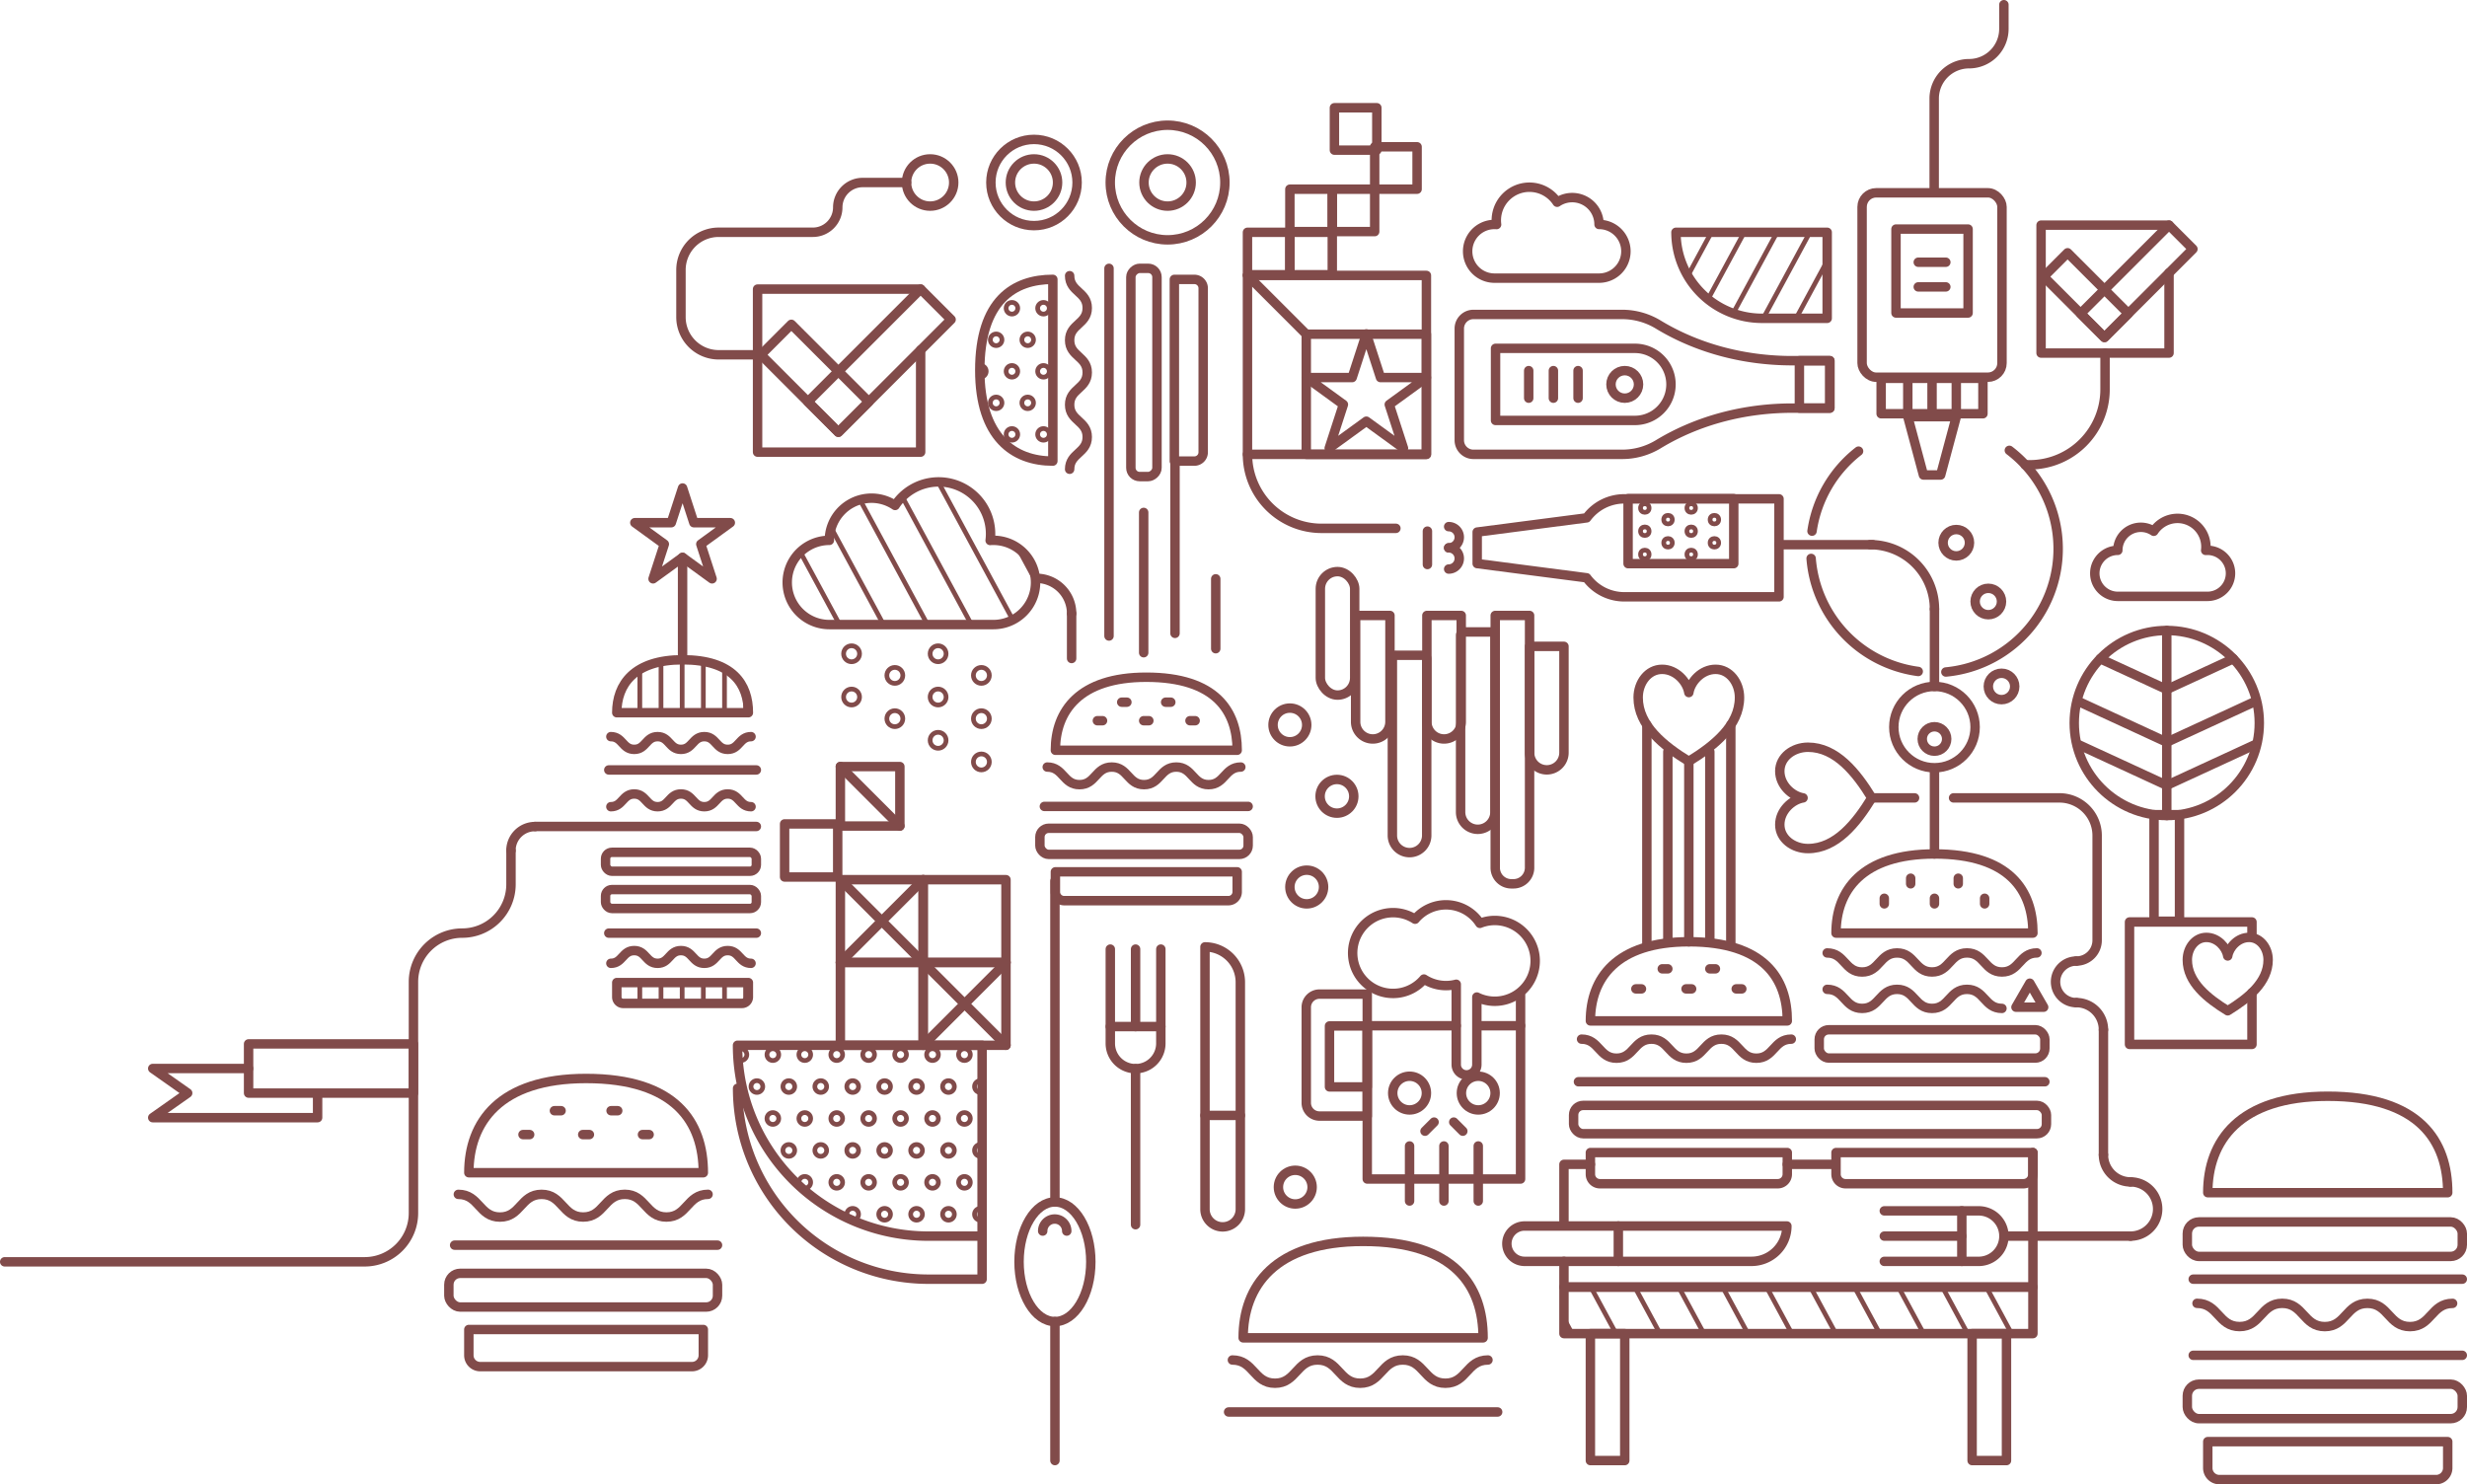 <svg xmlns="http://www.w3.org/2000/svg" xmlns:xlink="http://www.w3.org/1999/xlink" viewBox="0 0 2093.74 1259.88"><defs><style>.cls-1,.cls-11,.cls-3{fill:none;}.cls-2{clip-path:url(#clip-path);}.cls-11,.cls-3{stroke:#814b4a;stroke-linecap:round;stroke-linejoin:round;}.cls-3{stroke-width:4px;}.cls-4{clip-path:url(#clip-path-2);}.cls-5{clip-path:url(#clip-path-3);}.cls-6{clip-path:url(#clip-path-4);}.cls-7{clip-path:url(#clip-path-5);}.cls-8{clip-path:url(#clip-path-6);}.cls-9{clip-path:url(#clip-path-7);}.cls-10{clip-path:url(#clip-path-8);}.cls-11{stroke-width:8px;}</style><clipPath id="clip-path"><path class="cls-1" d="M703.88,458.63a35.75,35.75,0,0,0,0,71.5H843.12a35.75,35.75,0,0,0,0-71.5c-.94,0-1.86,0-2.78.1A44.1,44.1,0,0,0,759.69,429a35.76,35.76,0,0,0-55.81,29.6Z"/></clipPath><clipPath id="clip-path-2"><path class="cls-1" d="M626,887.2H833.5a0,0,0,0,1,0,0v162a0,0,0,0,1,0,0H787.94a162,162,0,0,1-162-162v0A0,0,0,0,1,626,887.2Z"/></clipPath><clipPath id="clip-path-3"><rect class="cls-1" x="1327.33" y="1092.44" width="398" height="39.51"/></clipPath><clipPath id="clip-path-4"><path class="cls-1" d="M1422.39,197.18h128.34a0,0,0,0,1,0,0v73a0,0,0,0,1,0,0H1495.4a73,73,0,0,1-73-73v0A0,0,0,0,1,1422.39,197.18Z"/></clipPath><clipPath id="clip-path-5"><path class="cls-1" d="M831.55,314.24c0,57,28.89,77.12,62,77.12V237.12C860.44,237.12,831.55,255.16,831.55,314.24Z"/></clipPath><clipPath id="clip-path-6"><rect class="cls-1" x="1398.99" y="405.97" width="55.21" height="89.69" transform="translate(975.78 1877.41) rotate(-90)"/></clipPath><clipPath id="clip-path-7"><path class="cls-1" d="M579.3,560C538,560,523.46,581,523.46,604.94H635.14C635.14,581,622.07,560,579.3,560Z"/></clipPath><clipPath id="clip-path-8"><path class="cls-1" d="M523.46,834H635.14a0,0,0,0,1,0,0v12.27a5.41,5.41,0,0,1-5.41,5.41H528.87a5.41,5.41,0,0,1-5.41-5.41V834A0,0,0,0,1,523.46,834Z"/></clipPath></defs><title>illo-footer</title><g id="Layer_2" data-name="Layer 2"><g id="Layer_8" data-name="Layer 8"><g class="cls-2"><line class="cls-3" x1="679.82" y1="538.6" x2="605.23" y2="400.61"/><line class="cls-3" x1="754.42" y1="538.6" x2="679.82" y2="400.61"/><line class="cls-3" x1="717.12" y1="538.6" x2="642.52" y2="400.61"/><line class="cls-3" x1="829.01" y1="538.6" x2="754.42" y2="400.61"/><line class="cls-3" x1="791.71" y1="538.6" x2="717.12" y2="400.61"/><line class="cls-3" x1="903.61" y1="538.6" x2="829.01" y2="400.61"/><line class="cls-3" x1="940.91" y1="538.6" x2="866.31" y2="400.61"/><line class="cls-3" x1="866.31" y1="538.6" x2="791.71" y2="400.61"/></g><g class="cls-4"><circle class="cls-3" cx="628.82" cy="895.15" r="5"/><circle class="cls-3" cx="683.02" cy="895.15" r="5"/><circle class="cls-3" cx="642.37" cy="922.25" r="5"/><circle class="cls-3" cx="696.57" cy="922.25" r="5"/><circle class="cls-3" cx="669.47" cy="922.25" r="5"/><circle class="cls-3" cx="655.92" cy="895.15" r="5"/><circle class="cls-3" cx="628.82" cy="1003.55" r="5"/><circle class="cls-3" cx="683.02" cy="1003.55" r="5"/><circle class="cls-3" cx="642.37" cy="976.45" r="5"/><circle class="cls-3" cx="696.57" cy="976.45" r="5"/><circle class="cls-3" cx="669.47" cy="976.45" r="5"/><circle class="cls-3" cx="655.92" cy="1003.55" r="5"/><circle class="cls-3" cx="628.82" cy="949.35" r="5"/><circle class="cls-3" cx="683.02" cy="949.35" r="5"/><circle class="cls-3" cx="655.92" cy="949.35" r="5"/><circle class="cls-3" cx="764.32" cy="895.15" r="5"/><circle class="cls-3" cx="710.12" cy="895.15" r="5"/><circle class="cls-3" cx="750.77" cy="922.25" r="5"/><circle class="cls-3" cx="723.67" cy="922.25" r="5"/><circle class="cls-3" cx="737.22" cy="895.15" r="5"/><circle class="cls-3" cx="764.32" cy="1003.55" r="5"/><circle class="cls-3" cx="710.12" cy="1003.55" r="5"/><circle class="cls-3" cx="750.77" cy="976.45" r="5"/><circle class="cls-3" cx="723.67" cy="976.45" r="5"/><circle class="cls-3" cx="737.22" cy="1003.55" r="5"/><circle class="cls-3" cx="764.32" cy="949.35" r="5"/><circle class="cls-3" cx="710.12" cy="949.35" r="5"/><circle class="cls-3" cx="737.22" cy="949.35" r="5"/><circle class="cls-3" cx="777.87" cy="922.25" r="5"/><circle class="cls-3" cx="777.87" cy="976.45" r="5"/><circle class="cls-3" cx="642.37" cy="1030.65" r="5"/><circle class="cls-3" cx="696.57" cy="1030.65" r="5"/><circle class="cls-3" cx="669.47" cy="1030.65" r="5"/><circle class="cls-3" cx="628.82" cy="1057.75" r="5"/><circle class="cls-3" cx="683.02" cy="1057.75" r="5"/><circle class="cls-3" cx="655.92" cy="1057.75" r="5"/><circle class="cls-3" cx="750.77" cy="1030.65" r="5"/><circle class="cls-3" cx="723.67" cy="1030.65" r="5"/><circle class="cls-3" cx="764.32" cy="1057.75" r="5"/><circle class="cls-3" cx="710.12" cy="1057.75" r="5"/><circle class="cls-3" cx="737.22" cy="1057.75" r="5"/><circle class="cls-3" cx="859.17" cy="922.25" r="5"/><circle class="cls-3" cx="859.17" cy="976.45" r="5"/><circle class="cls-3" cx="791.42" cy="895.15" r="5"/><circle class="cls-3" cx="845.62" cy="895.15" r="5"/><circle class="cls-3" cx="804.97" cy="922.25" r="5"/><circle class="cls-3" cx="832.07" cy="922.25" r="5"/><circle class="cls-3" cx="818.52" cy="895.15" r="5"/><circle class="cls-3" cx="791.42" cy="1003.55" r="5"/><circle class="cls-3" cx="845.62" cy="1003.55" r="5"/><circle class="cls-3" cx="804.97" cy="976.45" r="5"/><circle class="cls-3" cx="832.07" cy="976.45" r="5"/><circle class="cls-3" cx="818.52" cy="1003.55" r="5"/><circle class="cls-3" cx="791.42" cy="949.35" r="5"/><circle class="cls-3" cx="845.62" cy="949.35" r="5"/><circle class="cls-3" cx="818.52" cy="949.35" r="5"/><circle class="cls-3" cx="859.17" cy="1030.65" r="5"/><circle class="cls-3" cx="804.97" cy="1030.65" r="5"/><circle class="cls-3" cx="832.07" cy="1030.65" r="5"/><circle class="cls-3" cx="791.42" cy="1057.75" r="5"/><circle class="cls-3" cx="845.62" cy="1057.75" r="5"/><circle class="cls-3" cx="818.52" cy="1057.75" r="5"/><circle class="cls-3" cx="777.87" cy="1030.65" r="5"/></g><g class="cls-5"><line class="cls-3" x1="1184.59" y1="1062.14" x2="1259.18" y2="1200.13"/><line class="cls-3" x1="1259.18" y1="1062.14" x2="1333.78" y2="1200.13"/><line class="cls-3" x1="1221.88" y1="1062.14" x2="1296.48" y2="1200.13"/><line class="cls-3" x1="1333.78" y1="1062.14" x2="1408.37" y2="1200.13"/><line class="cls-3" x1="1296.48" y1="1062.14" x2="1371.08" y2="1200.13"/><line class="cls-3" x1="1482.97" y1="1062.14" x2="1557.56" y2="1200.13"/><line class="cls-3" x1="1408.37" y1="1062.14" x2="1482.97" y2="1200.13"/><line class="cls-3" x1="1445.67" y1="1062.14" x2="1520.27" y2="1200.13"/><line class="cls-3" x1="1371.08" y1="1062.14" x2="1445.67" y2="1200.13"/><line class="cls-3" x1="1781.35" y1="1062.14" x2="1855.95" y2="1200.13"/><line class="cls-3" x1="1706.76" y1="1062.14" x2="1781.35" y2="1200.13"/><line class="cls-3" x1="1744.05" y1="1062.14" x2="1818.65" y2="1200.13"/><line class="cls-3" x1="1632.16" y1="1062.14" x2="1706.76" y2="1200.13"/><line class="cls-3" x1="1669.46" y1="1062.14" x2="1744.05" y2="1200.13"/><line class="cls-3" x1="1557.56" y1="1062.14" x2="1632.16" y2="1200.13"/><line class="cls-3" x1="1520.27" y1="1062.14" x2="1594.86" y2="1200.13"/><line class="cls-3" x1="1594.86" y1="1062.14" x2="1669.46" y2="1200.13"/></g><g class="cls-6"><line class="cls-3" x1="1737.23" y1="185.6" x2="1681.53" y2="288.64"/><line class="cls-3" x1="1681.53" y1="185.6" x2="1625.82" y2="288.64"/><line class="cls-3" x1="1709.38" y1="185.6" x2="1653.67" y2="288.64"/><line class="cls-3" x1="1625.82" y1="185.6" x2="1570.11" y2="288.64"/><line class="cls-3" x1="1653.67" y1="185.6" x2="1597.97" y2="288.64"/><line class="cls-3" x1="1514.41" y1="185.6" x2="1458.7" y2="288.64"/><line class="cls-3" x1="1570.11" y1="185.6" x2="1514.41" y2="288.64"/><line class="cls-3" x1="1542.26" y1="185.6" x2="1486.56" y2="288.64"/><line class="cls-3" x1="1597.97" y1="185.6" x2="1542.26" y2="288.64"/><line class="cls-3" x1="1291.59" y1="185.6" x2="1235.88" y2="288.64"/><line class="cls-3" x1="1347.29" y1="185.6" x2="1291.59" y2="288.64"/><line class="cls-3" x1="1319.44" y1="185.6" x2="1263.73" y2="288.64"/><line class="cls-3" x1="1403" y1="185.6" x2="1347.29" y2="288.64"/><line class="cls-3" x1="1375.15" y1="185.6" x2="1319.44" y2="288.64"/><line class="cls-3" x1="1458.7" y1="185.6" x2="1403" y2="288.64"/><line class="cls-3" x1="1486.56" y1="185.6" x2="1430.85" y2="288.64"/><line class="cls-3" x1="1430.85" y1="185.6" x2="1375.15" y2="288.64"/></g><g class="cls-7"><circle class="cls-3" cx="778.53" cy="261.63" r="4.94"/><circle class="cls-3" cx="832.06" cy="261.63" r="4.94"/><circle class="cls-3" cx="791.91" cy="288.4" r="4.94"/><circle class="cls-3" cx="845.44" cy="288.4" r="4.94"/><circle class="cls-3" cx="818.68" cy="288.4" r="4.94"/><circle class="cls-3" cx="805.3" cy="261.63" r="4.94"/><circle class="cls-3" cx="778.53" cy="368.69" r="4.94"/><circle class="cls-3" cx="832.06" cy="368.69" r="4.94"/><circle class="cls-3" cx="791.91" cy="341.93" r="4.94"/><circle class="cls-3" cx="845.44" cy="341.93" r="4.94"/><circle class="cls-3" cx="818.68" cy="341.93" r="4.94"/><circle class="cls-3" cx="805.3" cy="368.69" r="4.94"/><circle class="cls-3" cx="778.53" cy="315.16" r="4.94"/><circle class="cls-3" cx="832.06" cy="315.16" r="4.94"/><circle class="cls-3" cx="805.3" cy="315.16" r="4.94"/><circle class="cls-3" cx="912.36" cy="261.63" r="4.94"/><circle class="cls-3" cx="858.83" cy="261.63" r="4.94"/><circle class="cls-3" cx="898.98" cy="288.4" r="4.94"/><circle class="cls-3" cx="872.21" cy="288.4" r="4.94"/><circle class="cls-3" cx="885.59" cy="261.63" r="4.94"/><circle class="cls-3" cx="912.36" cy="368.69" r="4.94"/><circle class="cls-3" cx="858.83" cy="368.69" r="4.94"/><circle class="cls-3" cx="898.98" cy="341.93" r="4.94"/><circle class="cls-3" cx="872.21" cy="341.93" r="4.94"/><circle class="cls-3" cx="885.59" cy="368.69" r="4.94"/><circle class="cls-3" cx="912.36" cy="315.16" r="4.94"/><circle class="cls-3" cx="858.83" cy="315.16" r="4.94"/><circle class="cls-3" cx="885.59" cy="315.16" r="4.94"/><circle class="cls-3" cx="925.74" cy="288.4" r="4.94"/><circle class="cls-3" cx="925.74" cy="341.93" r="4.94"/></g><g class="cls-8"><circle class="cls-3" cx="1395.96" cy="509.93" r="3.63"/><circle class="cls-3" cx="1395.96" cy="470.57" r="3.63"/><circle class="cls-3" cx="1415.64" cy="500.09" r="3.63"/><circle class="cls-3" cx="1415.64" cy="460.73" r="3.63"/><circle class="cls-3" cx="1415.64" cy="480.41" r="3.63"/><circle class="cls-3" cx="1395.96" cy="490.25" r="3.63"/><circle class="cls-3" cx="1474.68" cy="509.93" r="3.63"/><circle class="cls-3" cx="1474.68" cy="470.57" r="3.63"/><circle class="cls-3" cx="1455" cy="500.09" r="3.63"/><circle class="cls-3" cx="1455" cy="460.73" r="3.63"/><circle class="cls-3" cx="1455" cy="480.41" r="3.63"/><circle class="cls-3" cx="1474.68" cy="490.25" r="3.63"/><circle class="cls-3" cx="1435.32" cy="509.93" r="3.63"/><circle class="cls-3" cx="1435.32" cy="470.57" r="3.63"/><circle class="cls-3" cx="1435.32" cy="490.25" r="3.63"/><circle class="cls-3" cx="1395.96" cy="411.53" r="3.63"/><circle class="cls-3" cx="1395.96" cy="450.89" r="3.63"/><circle class="cls-3" cx="1415.64" cy="421.37" r="3.63"/><circle class="cls-3" cx="1415.64" cy="441.05" r="3.63"/><circle class="cls-3" cx="1395.96" cy="431.21" r="3.63"/><circle class="cls-3" cx="1474.68" cy="411.53" r="3.63"/><circle class="cls-3" cx="1474.68" cy="450.89" r="3.63"/><circle class="cls-3" cx="1455" cy="421.37" r="3.63"/><circle class="cls-3" cx="1455" cy="441.05" r="3.63"/><circle class="cls-3" cx="1474.68" cy="431.21" r="3.63"/><circle class="cls-3" cx="1435.32" cy="411.53" r="3.63"/><circle class="cls-3" cx="1435.32" cy="450.89" r="3.63"/><circle class="cls-3" cx="1435.32" cy="431.21" r="3.63"/><circle class="cls-3" cx="1415.64" cy="401.69" r="3.63"/><circle class="cls-3" cx="1455" cy="401.69" r="3.63"/></g><circle class="cls-3" cx="832.89" cy="573.26" r="6.77"/><circle class="cls-3" cx="832.89" cy="646.71" r="6.77"/><circle class="cls-3" cx="832.89" cy="609.99" r="6.77"/><circle class="cls-3" cx="722.73" cy="554.9" r="6.77"/><circle class="cls-3" cx="759.45" cy="573.26" r="6.77"/><circle class="cls-3" cx="759.45" cy="609.99" r="6.77"/><circle class="cls-3" cx="722.73" cy="591.62" r="6.77"/><circle class="cls-3" cx="796.17" cy="554.9" r="6.77"/><circle class="cls-3" cx="796.17" cy="628.35" r="6.77"/><circle class="cls-3" cx="796.17" cy="591.62" r="6.77"/><g class="cls-9"><line class="cls-3" x1="435.19" y1="539.83" x2="435.19" y2="621.57"/><line class="cls-3" x1="471.13" y1="539.83" x2="471.13" y2="621.57"/><line class="cls-3" x1="453.16" y1="539.83" x2="453.16" y2="621.57"/><line class="cls-3" x1="507.07" y1="539.83" x2="507.07" y2="621.57"/><line class="cls-3" x1="489.1" y1="539.83" x2="489.1" y2="621.57"/><line class="cls-3" x1="578.96" y1="539.83" x2="578.96" y2="621.57"/><line class="cls-3" x1="543.02" y1="539.83" x2="543.02" y2="621.57"/><line class="cls-3" x1="560.99" y1="539.83" x2="560.99" y2="621.57"/><line class="cls-3" x1="525.05" y1="539.83" x2="525.05" y2="621.57"/><line class="cls-3" x1="722.73" y1="539.83" x2="722.73" y2="621.57"/><line class="cls-3" x1="686.79" y1="539.83" x2="686.79" y2="621.57"/><line class="cls-3" x1="704.76" y1="539.83" x2="704.76" y2="621.57"/><line class="cls-3" x1="650.84" y1="539.83" x2="650.84" y2="621.57"/><line class="cls-3" x1="668.81" y1="539.83" x2="668.81" y2="621.57"/><line class="cls-3" x1="614.9" y1="539.83" x2="614.9" y2="621.57"/><line class="cls-3" x1="596.93" y1="539.83" x2="596.93" y2="621.57"/><line class="cls-3" x1="632.87" y1="539.83" x2="632.87" y2="621.57"/></g><g class="cls-10"><line class="cls-3" x1="435.19" y1="801.95" x2="435.19" y2="883.7"/><line class="cls-3" x1="471.13" y1="801.95" x2="471.13" y2="883.7"/><line class="cls-3" x1="453.16" y1="801.95" x2="453.16" y2="883.7"/><line class="cls-3" x1="507.07" y1="801.95" x2="507.07" y2="883.7"/><line class="cls-3" x1="489.1" y1="801.95" x2="489.1" y2="883.7"/><line class="cls-3" x1="578.96" y1="801.95" x2="578.96" y2="883.7"/><line class="cls-3" x1="543.02" y1="801.95" x2="543.02" y2="883.7"/><line class="cls-3" x1="560.99" y1="801.95" x2="560.99" y2="883.7"/><line class="cls-3" x1="525.05" y1="801.95" x2="525.05" y2="883.7"/><line class="cls-3" x1="722.73" y1="801.95" x2="722.73" y2="883.7"/><line class="cls-3" x1="686.79" y1="801.95" x2="686.79" y2="883.7"/><line class="cls-3" x1="704.76" y1="801.95" x2="704.76" y2="883.7"/><line class="cls-3" x1="650.84" y1="801.95" x2="650.84" y2="883.7"/><line class="cls-3" x1="668.81" y1="801.95" x2="668.81" y2="883.7"/><line class="cls-3" x1="614.9" y1="801.95" x2="614.9" y2="883.7"/><line class="cls-3" x1="596.93" y1="801.95" x2="596.93" y2="883.7"/><line class="cls-3" x1="632.87" y1="801.95" x2="632.87" y2="883.7"/></g><polyline class="cls-11" points="781.35 245.38 642.95 245.38 642.95 383.77 781.35 383.77 781.35 297.08"/><polyline class="cls-11" points="1327.33 1037.16 1327.33 988.28 1349.76 988.28"/><polyline class="cls-11" points="1725.33 978.28 1725.33 1092.44 1327.33 1092.44 1327.33 1070.63"/><rect class="cls-11" x="1327.33" y="1092.44" width="398" height="39.51"/><path class="cls-11" d="M1651.46,570.38a105,105,0,0,0,53.87-188.12"/><path class="cls-11" d="M1537.1,474A105,105,0,0,0,1628,569.93"/><path class="cls-11" d="M1577.35,382.94a104.9,104.9,0,0,0-39.49,67.88"/><path class="cls-11" d="M1433.32,799.36c-61.74,0-83.55,31.3-83.55,67.17h167.11C1516.87,830.65,1497.32,799.36,1433.32,799.36Z"/><path class="cls-11" d="M1342.26,882c14.83,0,14.83,16.18,29.66,16.18S1386.76,882,1401.59,882s14.83,16.18,29.67,16.18S1446.09,882,1460.93,882s14.83,16.18,29.67,16.18S1505.43,882,1520.27,882"/><path class="cls-11" d="M1349.76,978.28h167.11a0,0,0,0,1,0,0v18.36a8.09,8.09,0,0,1-8.09,8.09H1357.86a8.09,8.09,0,0,1-8.09-8.09V978.28A0,0,0,0,1,1349.76,978.28Z"/><line class="cls-11" x1="1339.63" y1="918.16" x2="1735.47" y2="918.16"/><line class="cls-11" x1="1430.94" y1="839.34" x2="1435.69" y2="839.34"/><line class="cls-11" x1="1478.27" y1="839.34" x2="1473.52" y2="839.34"/><line class="cls-11" x1="1451.13" y1="822.32" x2="1455.88" y2="822.32"/><line class="cls-11" x1="1388.36" y1="839.34" x2="1393.12" y2="839.34"/><line class="cls-11" x1="1415.5" y1="822.32" x2="1410.75" y2="822.32"/><path class="cls-11" d="M1641.78,724.82c-61.74,0-83.55,31.3-83.55,67.17h167.11C1725.33,756.12,1705.78,724.82,1641.78,724.82Z"/><path class="cls-11" d="M1550.72,839.74c14.83,0,14.83,16.18,29.66,16.18s14.83-16.18,29.67-16.18,14.83,16.18,29.67,16.18,14.83-16.18,29.67-16.18,14.83,16.18,29.67,16.18"/><path class="cls-11" d="M1550.72,808.84c14.83,0,14.83,16.18,29.66,16.18s14.83-16.18,29.67-16.18S1624.89,825,1639.72,825s14.83-16.18,29.67-16.18S1684.22,825,1699.06,825s14.83-16.18,29.67-16.18"/><rect class="cls-11" x="1543.98" y="874.04" width="191.49" height="24.02" rx="8.09" ry="8.09"/><path class="cls-11" d="M1558.23,978.28h167.11a0,0,0,0,1,0,0v18.36a8.09,8.09,0,0,1-8.09,8.09H1566.32a8.09,8.09,0,0,1-8.09-8.09V978.28A0,0,0,0,1,1558.23,978.28Z"/><line class="cls-11" x1="1641.78" y1="767.18" x2="1641.78" y2="762.43"/><line class="cls-11" x1="1684.36" y1="762.43" x2="1684.36" y2="767.18"/><line class="cls-11" x1="1661.97" y1="750.16" x2="1661.97" y2="745.41"/><line class="cls-11" x1="1599.2" y1="767.18" x2="1599.2" y2="762.43"/><line class="cls-11" x1="1621.59" y1="745.41" x2="1621.59" y2="750.16"/><rect class="cls-11" x="1335.52" y="938.26" width="401.3" height="24.02" rx="8.09" ry="8.09"/><line class="cls-11" x1="963.75" y1="1039.51" x2="963.75" y2="907.07"/><path class="cls-11" d="M942.32,871.34v14.29a21.44,21.44,0,0,0,42.88,0V871.34Z"/><line class="cls-11" x1="942.32" y1="871.34" x2="942.32" y2="805.58"/><line class="cls-11" x1="963.76" y1="871.34" x2="963.76" y2="805.58"/><line class="cls-11" x1="985.2" y1="871.34" x2="985.2" y2="805.58"/><line class="cls-11" x1="1808.2" y1="1049.19" x2="1700.7" y2="1049.19"/><path class="cls-11" d="M1665,1070.63h14.29a21.44,21.44,0,0,0,0-42.88H1665Z"/><line class="cls-11" x1="1664.97" y1="1070.63" x2="1599.2" y2="1070.63"/><line class="cls-11" x1="1664.97" y1="1049.19" x2="1599.2" y2="1049.19"/><line class="cls-11" x1="1664.97" y1="1027.75" x2="1599.2" y2="1027.75"/><path class="cls-11" d="M1022.67,803.71h0a30,30,0,0,1,30,30v192.64a15,15,0,0,1-15,15h0a15,15,0,0,1-15-15V803.71A0,0,0,0,1,1022.67,803.71Z"/><line class="cls-11" x1="1022.67" y1="946.75" x2="1052.69" y2="946.75"/><path class="cls-11" d="M1382.68,936.79h0a30,30,0,0,1,30,30v192.64a15,15,0,0,1-15,15h0a15,15,0,0,1-15-15V936.79a0,0,0,0,1,0,0Z" transform="translate(2453.31 -342.07) rotate(90)"/><line class="cls-11" x1="1373.48" y1="1040.61" x2="1373.48" y2="1070.63"/><rect class="cls-11" x="1580.36" y="163.65" width="118.74" height="156.54" rx="12" ry="12" transform="translate(3279.45 483.83) rotate(180)"/><rect class="cls-11" x="1609.14" y="194.41" width="61.18" height="71.25" transform="translate(3279.45 460.08) rotate(180)"/><line class="cls-11" x1="1651.42" y1="243.51" x2="1628.03" y2="243.51"/><line class="cls-11" x1="1651.42" y1="222.57" x2="1628.03" y2="222.57"/><rect class="cls-11" x="1596.53" y="321.15" width="86.39" height="30.04" transform="translate(3279.45 672.33) rotate(180)"/><line class="cls-11" x1="1639.73" y1="351.18" x2="1639.73" y2="325.03"/><line class="cls-11" x1="1619.15" y1="351.18" x2="1619.15" y2="325.03"/><line class="cls-11" x1="1660.3" y1="351.18" x2="1660.3" y2="325.03"/><polygon class="cls-11" points="1632.42 403.18 1639.73 403.18 1647.03 403.18 1660.3 353.68 1639.73 353.68 1619.15 353.68 1632.42 403.18"/><path class="cls-11" d="M1346.59,490.43l-92.89-12.07V451.61l92.89-12.07a39.7,39.7,0,0,1,32-16.12h131.24v83.14H1378.57A39.7,39.7,0,0,1,1346.59,490.43Z"/><rect class="cls-11" x="1398.99" y="405.97" width="55.21" height="89.69" transform="translate(975.78 1877.41) rotate(-90)"/><path class="cls-11" d="M1229.49,483a9,9,0,1,0,0-18"/><path class="cls-11" d="M1229.49,465a9,9,0,1,0,0-18"/><line class="cls-11" x1="1211.45" y1="479.16" x2="1211.45" y2="450.81"/><line class="cls-11" x1="997.22" y1="537.58" x2="997.22" y2="391.36"/><line class="cls-11" x1="1031.8" y1="550.61" x2="1031.8" y2="491.29"/><line class="cls-11" x1="970.64" y1="554.02" x2="970.64" y2="434.94"/><line class="cls-11" x1="909.48" y1="558.92" x2="909.48" y2="520.74"/><line class="cls-11" x1="895.32" y1="747.79" x2="895.32" y2="1020.21"/><ellipse class="cls-11" cx="895.32" cy="1070.96" rx="30.46" ry="50.75"/><path class="cls-11" d="M905.35,1044.9a10.2,10.2,0,1,0-20.41,0"/><line class="cls-11" x1="1318.36" y1="314.57" x2="1318.36" y2="337.96"/><line class="cls-11" x1="1297.42" y1="314.57" x2="1297.42" y2="337.96"/><line class="cls-11" x1="1339.3" y1="314.57" x2="1339.3" y2="337.96"/><path class="cls-11" d="M1521.22,346.4H1553V306.14h-31.81c-40,0-79.65-9.93-113.84-30.67a59.08,59.08,0,0,0-30.74-8.57H1250.5a12,12,0,0,0-12,12v94.74a12,12,0,0,0,12,12h126.15a59.08,59.08,0,0,0,30.74-8.57C1441.57,356.33,1481.24,346.4,1521.22,346.4Z"/><rect class="cls-11" x="1519.96" y="313.33" width="40.26" height="25.88" transform="translate(1866.36 -1213.83) rotate(90)"/><path class="cls-11" d="M1387.57,295.68H1269.27v61.17h118.31a30.58,30.58,0,0,0,0-61.17Z"/><circle class="cls-11" cx="1378.93" cy="326.27" r="11.7"/><polyline class="cls-11" points="1235.89 870.62 1160.39 870.62 1160.39 1000.73 1290.5 1000.73 1290.5 870.62 1254.6 870.62"/><path class="cls-11" d="M1108.63,843.79h40.57A11.19,11.19,0,0,1,1160.39,855v81.1a11.19,11.19,0,0,1-11.19,11.19h-40.57a0,0,0,0,1,0,0V843.79A0,0,0,0,1,1108.63,843.79Z" transform="translate(2269.02 1791.07) rotate(180)"/><rect class="cls-11" x="1128.34" y="870.8" width="32.05" height="51.74" transform="translate(2288.73 1793.34) rotate(180)"/><path class="cls-11" d="M1256,783.7a34.28,34.28,0,1,1-2.6,62.58V903.6a8.74,8.74,0,0,1-17.49,0V835.43a34.36,34.36,0,0,1-27.41-4.42,34.28,34.28,0,1,1-7.51-50.81,34.25,34.25,0,0,1,55,3.51Z"/><line class="cls-11" x1="1290.5" y1="870.62" x2="1290.5" y2="844.69"/><line class="cls-11" x1="1225.45" y1="1019.4" x2="1225.45" y2="972.67"/><line class="cls-11" x1="1196.3" y1="1019.4" x2="1196.3" y2="972.67"/><line class="cls-11" x1="1254.6" y1="1019.4" x2="1254.6" y2="972.67"/><line class="cls-11" x1="1641.78" y1="724.82" x2="1641.78" y2="655"/><circle class="cls-11" cx="1641.78" cy="617.15" r="34.5"/><circle class="cls-11" cx="1134.66" cy="675.89" r="14.3"/><circle class="cls-11" cx="1094.72" cy="615.32" r="14.3"/><circle class="cls-11" cx="1109.02" cy="752.88" r="14.3"/><circle class="cls-11" cx="1099.3" cy="1007.62" r="14.3"/><circle class="cls-11" cx="1196.3" cy="927.79" r="14.3"/><circle class="cls-11" cx="1254.6" cy="927.79" r="14.3"/><path class="cls-11" d="M1890.67,811.4c1.19-7.4,8.59-15.74,18.12-15.74s16.17,9.07,16.17,19.08c0,19-17.14,32.71-34.29,43.21-17.14-10.5-34.29-24.22-34.29-43.21,0-10,6.64-19.08,16.17-19.08S1889.48,804,1890.67,811.4Z"/><path class="cls-11" d="M1433.32,587.85c1.49-9.28,10.77-19.74,22.71-19.74s20.28,11.37,20.28,23.93c0,23.8-21.5,41-43,54.17-21.5-13.16-43-30.37-43-54.17,0-12.56,8.33-23.93,20.28-23.93S1431.83,578.57,1433.32,587.85Z"/><path class="cls-11" d="M1530.25,677.23c-9.28-1.49-19.74-10.77-19.74-22.71s11.37-20.28,23.93-20.28c23.8,0,41,21.5,54.17,43-13.16,21.5-30.37,43-54.17,43-12.56,0-23.93-8.33-23.93-20.28S1521,678.72,1530.25,677.23Z"/><line class="cls-11" x1="1433.32" y1="799.36" x2="1433.32" y2="646.21"/><line class="cls-11" x1="1468.94" y1="803.17" x2="1468.94" y2="615.32"/><line class="cls-11" x1="1451.13" y1="799.36" x2="1451.13" y2="638"/><line class="cls-11" x1="1397.69" y1="803.17" x2="1397.69" y2="615.32"/><line class="cls-11" x1="1415.5" y1="799.36" x2="1415.5" y2="638"/><path class="cls-11" d="M1269,522.41h29.15a0,0,0,0,1,0,0V736.5a13.67,13.67,0,0,1-13.67,13.67h-1.81A13.67,13.67,0,0,1,1269,736.5V522.41A0,0,0,0,1,1269,522.41Z"/><path class="cls-11" d="M1242.46,536.38h23.44a2.85,2.85,0,0,1,2.85,2.85V689.32a14.57,14.57,0,0,1-14.57,14.57h0a14.57,14.57,0,0,1-14.57-14.57V539.23A2.85,2.85,0,0,1,1242.46,536.38Z"/><path class="cls-11" d="M1184.58,556.18H1208a2.85,2.85,0,0,1,2.85,2.85V709.11a14.57,14.57,0,0,1-14.57,14.57h0a14.57,14.57,0,0,1-14.57-14.57V559a2.85,2.85,0,0,1,2.85-2.85Z"/><path class="cls-11" d="M1211,522.41h29.15a0,0,0,0,1,0,0v90.24a14.57,14.57,0,0,1-14.57,14.57h0A14.57,14.57,0,0,1,1211,612.64V522.41A0,0,0,0,1,1211,522.41Z"/><path class="cls-11" d="M1298.18,548.62h29.15a0,0,0,0,1,0,0v90.24a14.57,14.57,0,0,1-14.57,14.57h0a14.57,14.57,0,0,1-14.57-14.57V548.62A0,0,0,0,1,1298.18,548.62Z"/><path class="cls-11" d="M1150.51,522.41h29.15a0,0,0,0,1,0,0v90.24a14.57,14.57,0,0,1-14.57,14.57h0a14.57,14.57,0,0,1-14.57-14.57V522.41A0,0,0,0,1,1150.51,522.41Z"/><rect class="cls-11" x="1120.58" y="485.17" width="29.15" height="104.81" rx="14.57" ry="14.57"/><path class="cls-11" d="M1641.78,516.89a54.58,54.58,0,0,0-54.58-54.58"/><line class="cls-11" x1="1589.31" y1="462.31" x2="1509.81" y2="462.31"/><line class="cls-11" x1="1641.78" y1="516.89" x2="1641.78" y2="582.65"/><circle class="cls-11" cx="1660.3" cy="460.66" r="11.2"/><circle class="cls-11" cx="1687.48" cy="510.55" r="11.2"/><circle class="cls-11" cx="1698.69" cy="582.65" r="11.2"/><circle class="cls-11" cx="1641.78" cy="627.22" r="10.38"/><line class="cls-11" x1="1217.1" y1="952.41" x2="1209.4" y2="960.12"/><line class="cls-11" x1="1233.79" y1="952.41" x2="1241.49" y2="960.12"/><path class="cls-11" d="M1808.2,1049.19a23,23,0,1,0,0-46"/><path class="cls-11" d="M1785.19,874a23,23,0,0,0-23-23"/><path class="cls-11" d="M1785.19,980.18a23,23,0,0,0,23,23"/><line class="cls-11" x1="1785.19" y1="980.18" x2="1785.19" y2="874.04"/><path class="cls-11" d="M1762.19,815.73a17.65,17.65,0,1,0,0,35.3"/><path class="cls-11" d="M1762.19,815.73a17.65,17.65,0,0,0,17.65-17.65V709.23a32,32,0,0,0-32-32H1658"/><polygon class="cls-11" points="1722.7 834.51 1710.95 854.88 1734.45 854.88 1722.7 834.51"/><path class="cls-11" d="M972.83,574.81c-57,0-77.12,28.89-77.12,62H1050C1050,603.7,1031.91,574.81,972.83,574.81Z"/><path class="cls-11" d="M888.79,651.06c13.69,0,13.69,14.94,27.38,14.94s13.69-14.94,27.38-14.94S957.24,666,970.93,666s13.69-14.94,27.38-14.94S1012,666,1025.7,666s13.69-14.94,27.39-14.94"/><rect class="cls-11" x="882.56" y="703.02" width="176.75" height="22.17" rx="7.47" ry="7.47"/><path class="cls-11" d="M895.71,740H1050a0,0,0,0,1,0,0v17a7.47,7.47,0,0,1-7.47,7.47H903.18a7.47,7.47,0,0,1-7.47-7.47V740A0,0,0,0,1,895.71,740Z"/><line class="cls-11" x1="886.35" y1="684.47" x2="1059.31" y2="684.47"/><line class="cls-11" x1="970.64" y1="611.72" x2="975.03" y2="611.72"/><line class="cls-11" x1="1014.33" y1="611.72" x2="1009.94" y2="611.72"/><line class="cls-11" x1="989.28" y1="596.01" x2="993.66" y2="596.01"/><line class="cls-11" x1="931.34" y1="611.72" x2="935.72" y2="611.72"/><line class="cls-11" x1="956.39" y1="596.01" x2="952" y2="596.01"/><path class="cls-11" d="M497.4,915.4c-73.52,0-99.49,37.26-99.49,80h199C596.89,952.67,573.61,915.4,497.4,915.4Z"/><path class="cls-11" d="M389,1013.76c17.66,0,17.66,19.27,35.32,19.27s17.66-19.27,35.32-19.27S477.29,1033,494.95,1033s17.66-19.27,35.32-19.27S547.94,1033,565.6,1033s17.66-19.27,35.33-19.27"/><rect class="cls-11" x="380.95" y="1080.79" width="228.01" height="28.6" rx="9.63" ry="9.63"/><path class="cls-11" d="M397.91,1128.46h199a0,0,0,0,1,0,0v21.87a9.63,9.63,0,0,1-9.63,9.63H407.54a9.63,9.63,0,0,1-9.63-9.63v-21.87A0,0,0,0,1,397.91,1128.46Z"/><line class="cls-11" x1="385.84" y1="1056.86" x2="608.96" y2="1056.86"/><line class="cls-11" x1="494.57" y1="963.01" x2="500.23" y2="963.01"/><line class="cls-11" x1="550.92" y1="963.01" x2="545.27" y2="963.01"/><line class="cls-11" x1="518.61" y1="942.75" x2="524.27" y2="942.75"/><line class="cls-11" x1="443.87" y1="963.01" x2="449.53" y2="963.01"/><line class="cls-11" x1="476.19" y1="942.75" x2="470.53" y2="942.75"/><path class="cls-11" d="M1156.89,1053.68c-75.25,0-101.82,38.14-101.82,81.86h203.64C1258.71,1091.82,1234.89,1053.68,1156.89,1053.68Z"/><path class="cls-11" d="M1045.93,1154.34c18.08,0,18.08,19.72,36.15,19.72s18.08-19.72,36.15-19.72,18.08,19.72,36.15,19.72,18.08-19.72,36.15-19.72,18.08,19.72,36.16,19.72,18.08-19.72,36.16-19.72"/><line class="cls-11" x1="1042.71" y1="1198.46" x2="1271.07" y2="1198.46"/><path class="cls-11" d="M1975.56,930.47c-75.25,0-101.82,38.14-101.82,81.86h203.64C2077.39,968.61,2053.56,930.47,1975.56,930.47Z"/><path class="cls-11" d="M1864.6,1106.25c18.08,0,18.08,19.72,36.15,19.72s18.08-19.72,36.15-19.72S1955,1126,1973.06,1126s18.08-19.72,36.15-19.72,18.08,19.72,36.16,19.72,18.08-19.72,36.16-19.72"/><rect class="cls-11" x="1856.38" y="1174.86" width="233.36" height="29.27" rx="9.86" ry="9.86"/><rect class="cls-11" x="1856.38" y="1037.16" width="233.36" height="29.27" rx="9.86" ry="9.86"/><path class="cls-11" d="M1873.74,1223.64h203.64a0,0,0,0,1,0,0V1246a9.86,9.86,0,0,1-9.86,9.86H1883.6a9.86,9.86,0,0,1-9.86-9.86v-22.38A0,0,0,0,1,1873.74,1223.64Z"/><line class="cls-11" x1="1861.38" y1="1150.36" x2="2089.74" y2="1150.36"/><line class="cls-11" x1="1861.38" y1="1085.73" x2="2089.74" y2="1085.73"/><path class="cls-11" d="M579.3,560C538,560,523.46,581,523.46,604.94H635.14C635.14,581,622.07,560,579.3,560Z"/><path class="cls-11" d="M518.44,625.25c9.91,0,9.91,10.81,19.83,10.81s9.91-10.81,19.83-10.81,9.91,10.81,19.83,10.81,9.91-10.81,19.83-10.81,9.91,10.81,19.83,10.81,9.91-10.81,19.83-10.81"/><path class="cls-11" d="M637.41,684.72c-9.91,0-9.91-10.81-19.83-10.81s-9.91,10.81-19.83,10.81-9.91-10.81-19.83-10.81S568,684.72,558.1,684.72s-9.91-10.81-19.83-10.81-9.91,10.81-19.83,10.81"/><path class="cls-11" d="M637.41,817.65c-9.91,0-9.91-10.81-19.83-10.81s-9.91,10.81-19.83,10.81-9.91-10.81-19.83-10.81S568,817.65,558.1,817.65s-9.91-10.81-19.83-10.81-9.91,10.81-19.83,10.81"/><rect class="cls-11" x="513.94" y="723.43" width="127.97" height="16.05" rx="5.41" ry="5.41"/><rect class="cls-11" x="513.94" y="755.06" width="127.97" height="16.05" rx="5.41" ry="5.41"/><path class="cls-11" d="M523.46,834H635.14a0,0,0,0,1,0,0v12.27a5.41,5.41,0,0,1-5.41,5.41H528.87a5.41,5.41,0,0,1-5.41-5.41V834A0,0,0,0,1,523.46,834Z"/><line class="cls-11" x1="516.68" y1="653.52" x2="641.91" y2="653.52"/><line class="cls-11" x1="454.05" y1="701.49" x2="641.91" y2="701.49"/><line class="cls-11" x1="516.68" y1="792.02" x2="641.91" y2="792.02"/><polygon class="cls-11" points="579.3 414.21 588.86 443.65 619.82 443.65 594.78 461.85 604.34 491.29 579.3 473.1 554.25 491.29 563.82 461.85 538.77 443.65 569.73 443.65 579.3 414.21"/><line class="cls-11" x1="579.3" y1="560.04" x2="579.3" y2="473.1"/><path class="cls-11" d="M831.55,314.24c0,57,28.89,77.12,62,77.12V237.12C860.44,237.12,831.55,255.16,831.55,314.24Z"/><path class="cls-11" d="M907.8,398.29c0-13.69,14.94-13.69,14.94-27.38s-14.94-13.69-14.94-27.38,14.94-13.69,14.94-27.38-14.94-13.69-14.94-27.38,14.94-13.69,14.94-27.39S907.8,247.68,907.8,234"/><rect class="cls-11" x="882.47" y="305.05" width="176.75" height="22.17" rx="7.47" ry="7.47" transform="translate(654.71 1286.98) rotate(-90)"/><path class="cls-11" d="M931.8,302H1086a0,0,0,0,1,0,0v17a7.47,7.47,0,0,1-7.47,7.47H939.26A7.47,7.47,0,0,1,931.8,319V302A0,0,0,0,1,931.8,302Z" transform="translate(694.68 1323.16) rotate(-90)"/><line class="cls-11" x1="941.21" y1="539.83" x2="941.21" y2="227.76"/><line class="cls-11" x1="1588.61" y1="677.23" x2="1624.89" y2="677.23"/><rect class="cls-11" x="1058.73" y="233.78" width="151.86" height="151.86"/><rect class="cls-11" x="1108.63" y="283.67" width="101.97" height="101.97"/><line class="cls-11" x1="1108.63" y1="283.67" x2="1058.73" y2="233.78"/><polygon class="cls-11" points="1159.61 283.42 1171.64 320.46 1210.59 320.46 1179.08 343.35 1191.12 380.39 1159.61 357.5 1128.1 380.39 1140.13 343.35 1108.63 320.46 1147.57 320.46 1159.61 283.42"/><rect class="cls-11" x="1058.73" y="197.18" width="35.99" height="35.99"/><rect class="cls-11" x="1094.72" y="197.18" width="35.99" height="35.99"/><rect class="cls-11" x="1094.72" y="160.58" width="35.99" height="35.99"/><rect class="cls-11" x="1130.7" y="160.58" width="35.99" height="35.99"/><rect class="cls-11" x="1166.69" y="124.59" width="35.99" height="35.99"/><rect class="cls-11" x="1132.52" y="91.45" width="35.99" height="35.99"/><rect class="cls-11" x="645.08" y="302.81" width="93" height="36.56" transform="translate(429.6 -394.98) rotate(45)"/><rect class="cls-11" x="678.79" y="287.86" width="135.29" height="36.56" transform="translate(1490.72 -5.2) rotate(135)"/><polyline class="cls-11" points="1840.85 191.08 1732.26 191.08 1732.26 299.67 1840.85 299.67 1840.85 231.65"/><rect class="cls-11" x="1733.93" y="236.15" width="72.97" height="28.69" transform="translate(695.67 -1178.5) rotate(45)"/><rect class="cls-11" x="1760.38" y="224.41" width="106.16" height="28.69" transform="translate(3264.59 -874.72) rotate(135)"/><polyline class="cls-11" points="1911.24 792.55 1911.24 782.55 1807.32 782.55 1807.32 886.47 1911.24 886.47 1911.24 842.62"/><rect class="cls-11" x="713.23" y="746.65" width="70.27" height="70.27"/><rect class="cls-11" x="783.5" y="746.65" width="70.27" height="70.27"/><rect class="cls-11" x="665.89" y="699.32" width="45.06" height="45.06"/><rect class="cls-11" x="713.23" y="816.93" width="70.27" height="70.27"/><line class="cls-11" x1="713.23" y1="746.65" x2="783.5" y2="816.93"/><line class="cls-11" x1="783.5" y1="746.65" x2="713.23" y2="816.93"/><rect class="cls-11" x="713.23" y="650.64" width="50.49" height="50.49"/><line class="cls-11" x1="713.23" y1="650.64" x2="763.72" y2="701.13"/><rect class="cls-11" x="783.5" y="816.93" width="70.27" height="70.27"/><line class="cls-11" x1="783.5" y1="816.93" x2="853.78" y2="887.2"/><line class="cls-11" x1="853.78" y1="816.93" x2="783.5" y2="887.2"/><path class="cls-11" d="M626,887.2H833.5a0,0,0,0,1,0,0v162a0,0,0,0,1,0,0H787.94a162,162,0,0,1-162-162v0A0,0,0,0,1,626,887.2Z"/><path class="cls-11" d="M626,923.75h0a162,162,0,0,0,162,162H833.5v-36.55"/><path class="cls-11" d="M1797.39,467.1a19.54,19.54,0,0,0,0,39.08h76.1a19.54,19.54,0,1,0,0-39.08c-.51,0-1,0-1.52.05a24.1,24.1,0,0,0-44.08-16.23,19.54,19.54,0,0,0-30.5,16.18Z"/><path class="cls-11" d="M1357.12,190.51a22.78,22.78,0,1,1,0,45.57h-88.74a22.78,22.78,0,1,1,0-45.57c.6,0,1.19,0,1.77.06a28.1,28.1,0,0,1,51.4-18.93,22.79,22.79,0,0,1,35.57,18.86Z"/><path class="cls-11" d="M1058.73,385.64h0a62.81,62.81,0,0,0,62.81,62.81h63.14"/><path class="cls-11" d="M1786.55,299.67v30.84a64,64,0,0,1-64,64h-3.83"/><path class="cls-11" d="M645.77,301.14H609.93a32,32,0,0,1-32-32v-40a32,32,0,0,1,32-32h79.9A21.13,21.13,0,0,0,711,176.05h0a21.13,21.13,0,0,1,21.13-21.13h37.29"/><circle class="cls-11" cx="789.4" cy="154.92" r="20.02"/><circle class="cls-11" cx="877.55" cy="154.92" r="20.02"/><circle class="cls-11" cx="990.92" cy="154.92" r="20.02"/><circle class="cls-11" cx="877.55" cy="154.92" r="36.59"/><circle class="cls-11" cx="990.92" cy="154.92" r="48.65"/><path class="cls-11" d="M1422.39,197.18h128.34a0,0,0,0,1,0,0v73a0,0,0,0,1,0,0H1495.4a73,73,0,0,1-73-73v0A0,0,0,0,1,1422.39,197.18Z"/><circle class="cls-11" cx="1838.94" cy="613.68" r="78.53"/><line class="cls-11" x1="1838.94" y1="692.21" x2="1838.94" y2="535.16"/><line class="cls-11" x1="1838.94" y1="585.2" x2="1895.44" y2="559.15"/><line class="cls-11" x1="1838.94" y1="629.96" x2="1913.19" y2="595.72"/><line class="cls-11" x1="1838.94" y1="666.57" x2="1913.26" y2="632.3"/><line class="cls-11" x1="1838.94" y1="585.2" x2="1782.44" y2="559.15"/><line class="cls-11" x1="1838.94" y1="629.96" x2="1764.69" y2="595.72"/><line class="cls-11" x1="1838.94" y1="666.57" x2="1764.61" y2="632.3"/><rect class="cls-11" x="1828.13" y="691.47" width="21.62" height="90.43"/><path class="cls-11" d="M454,701.58a20.36,20.36,0,0,0-20.36,20.36"/><path class="cls-11" d="M433.68,721.94v28.66A41.39,41.39,0,0,1,392.29,792h0a41.39,41.39,0,0,0-41.39,41.39v196.18A41.39,41.39,0,0,1,309.51,1071H4"/><rect class="cls-11" x="210.98" y="886.05" width="139.92" height="41.74"/><polyline class="cls-11" points="210.98 906.92 129.63 906.92 159.28 927.78 129.63 948.65 269.55 948.65 269.55 930.49"/><path class="cls-11" d="M703.88,458.63a35.75,35.75,0,0,0,0,71.5H843.12a35.75,35.75,0,0,0,0-71.5c-.94,0-1.86,0-2.78.1A44.1,44.1,0,0,0,759.69,429a35.76,35.76,0,0,0-55.81,29.6Z"/><path class="cls-11" d="M879.61,490.87h0a29.87,29.87,0,0,1,29.87,29.87h0"/><line class="cls-11" x1="895.32" y1="1121.71" x2="895.32" y2="1239.7"/><rect class="cls-11" x="1349.76" y="1131.95" width="29.17" height="107.75"/><rect class="cls-11" x="1673.73" y="1131.95" width="29.17" height="107.75" transform="translate(3376.63 2371.65) rotate(-180)"/><line class="cls-11" x1="1516.87" y1="988.28" x2="1557.6" y2="988.28"/><path class="cls-11" d="M1700.7,4V24.49a29.58,29.58,0,0,1-29.58,29.58h0a29.58,29.58,0,0,0-29.58,29.58V162"/></g></g></svg>